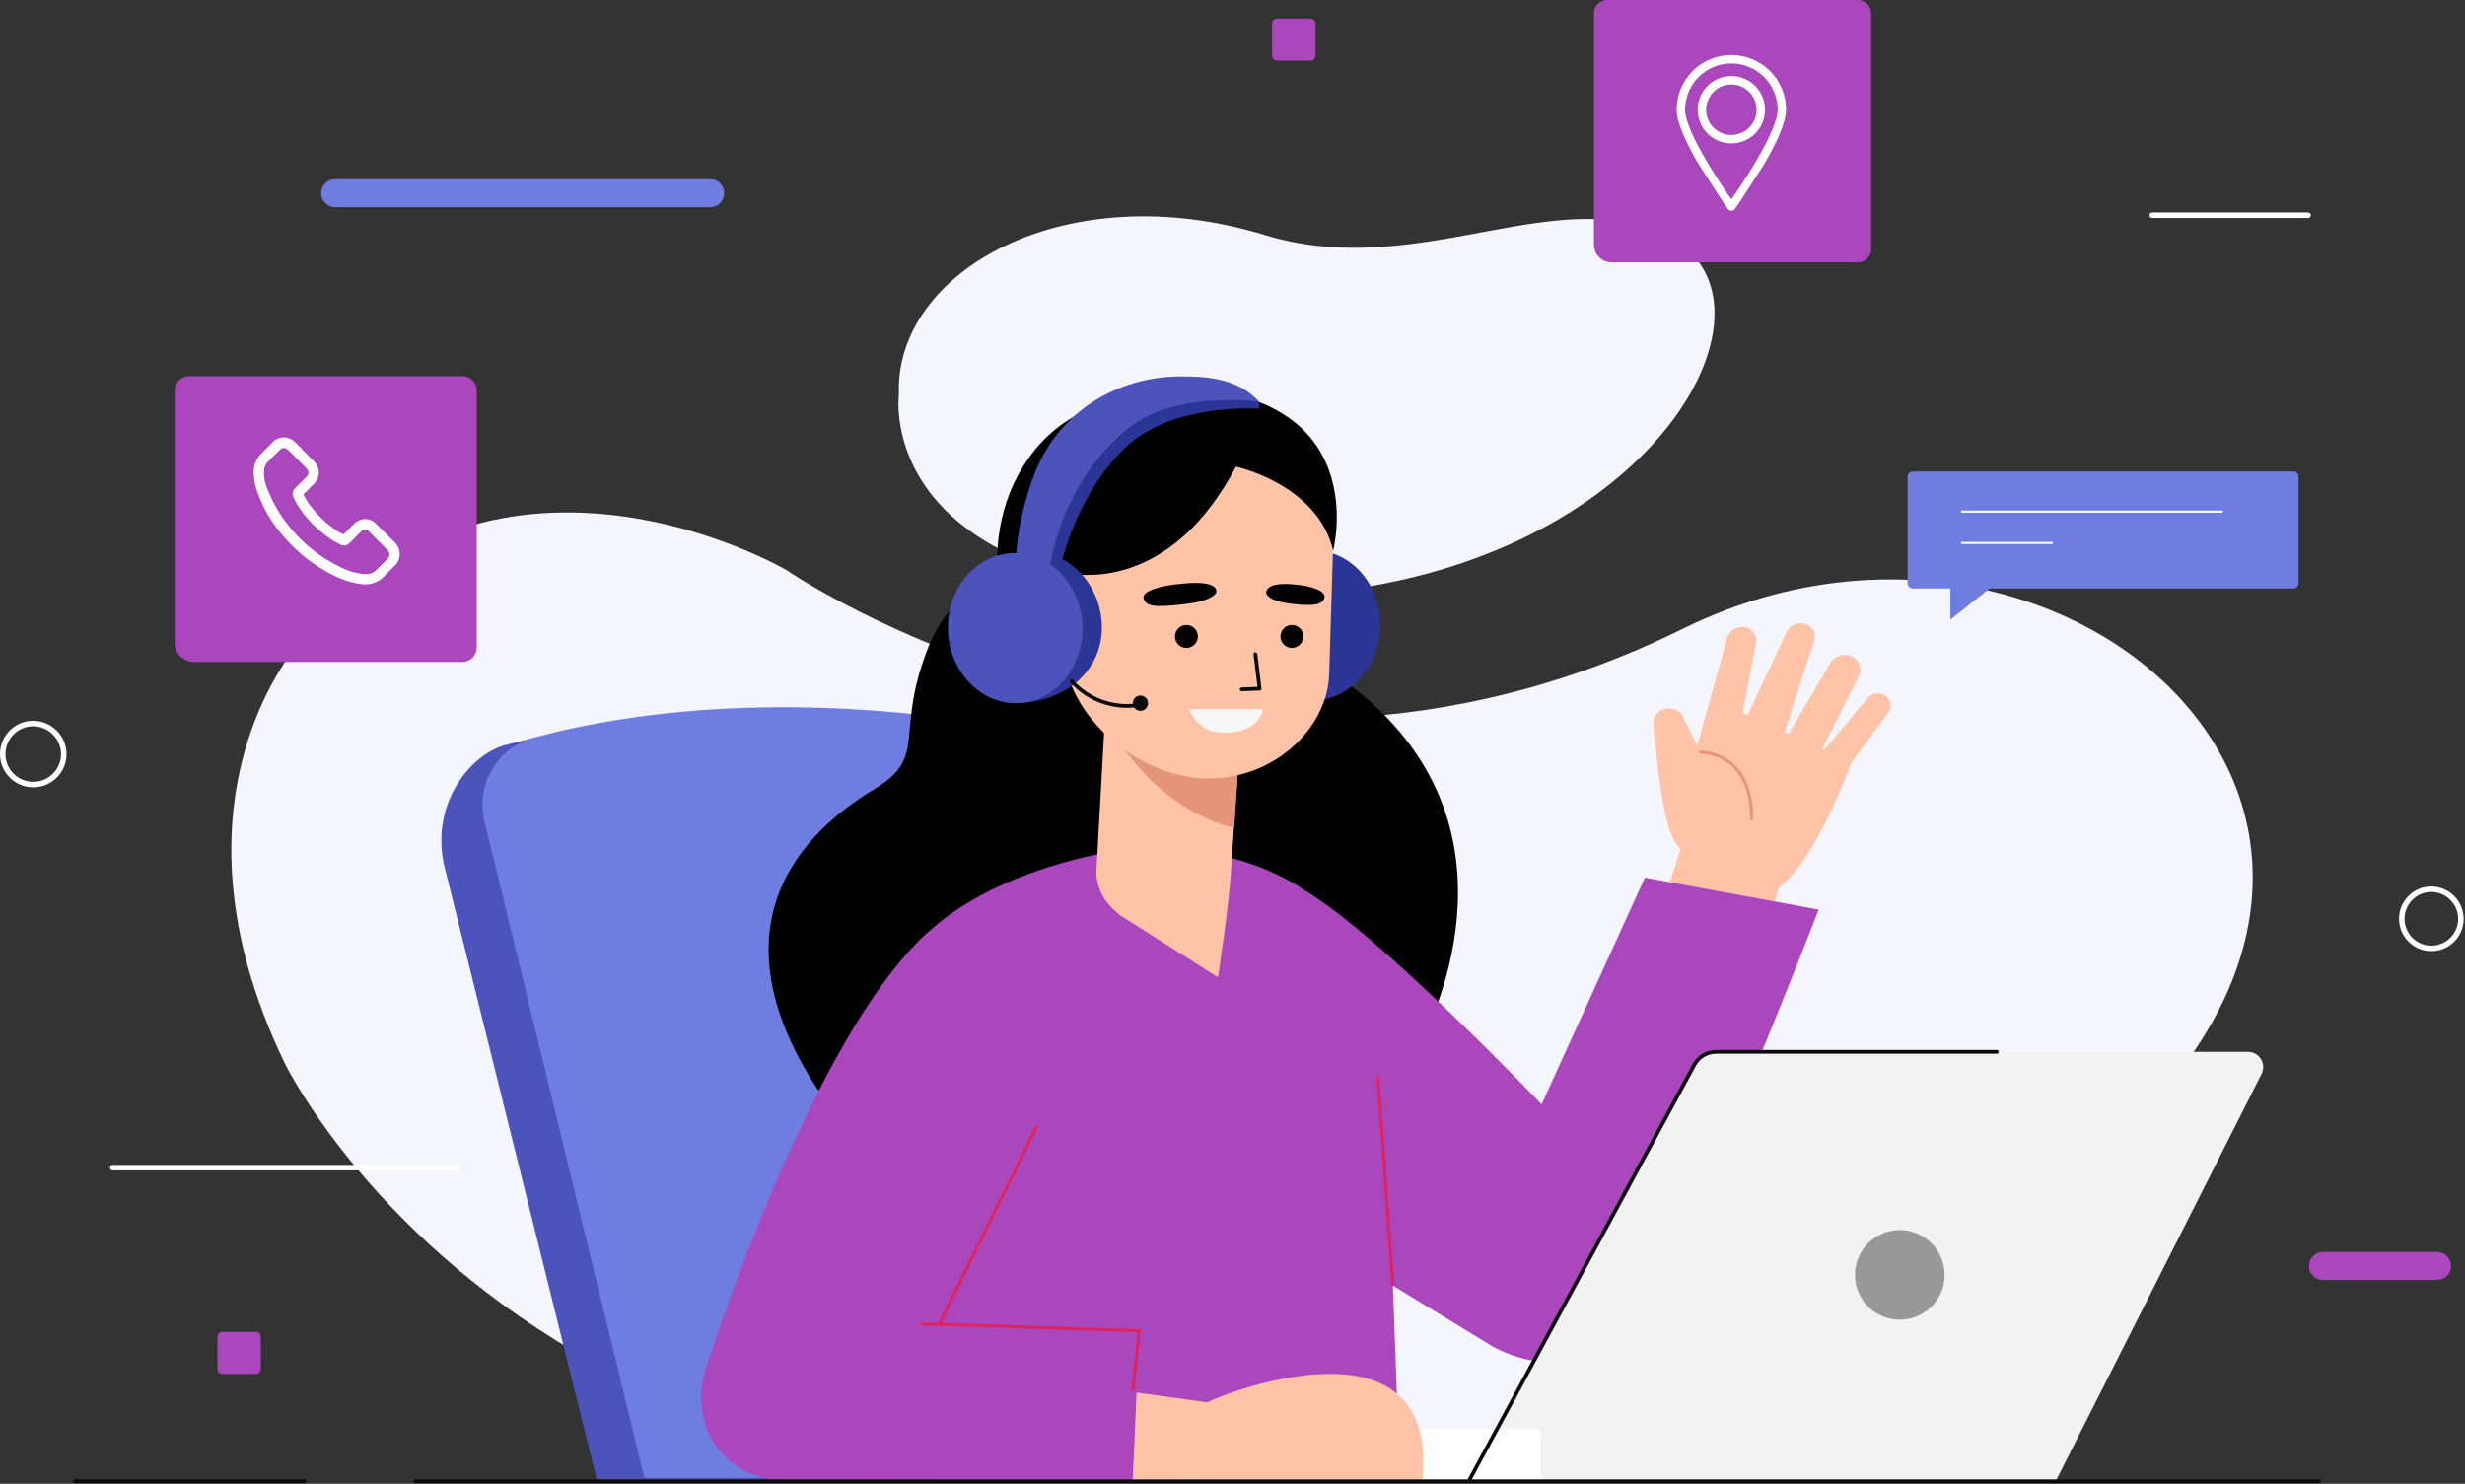 <svg width="839" height="505" viewBox="0 0 839 505" fill="none" xmlns="http://www.w3.org/2000/svg">
<rect x="0" y="0" width="839" height="505" fill="#333333" stroke="none"/>
<g clip-path="url(#clip0_1_207)">
<path d="M96.849 361.736C96.849 361.736 205.938 587.962 562.523 471.131C919.108 354.3 733.046 134.783 572.623 214.081C412.2 293.379 267.6 193.974 267.6 193.974C267.6 193.974 170.016 136.785 102.521 217.991C102.521 217.992 53.028 270.919 96.849 361.736Z" fill="#F5F5FE"/>
<path d="M305.95 134.27C305.95 134.27 296.402 203.465 426.439 202.916C556.476 202.367 612.405 105.43 569.15 81.358C531.261 60.275 483.503 96.199 430.594 80.014C362.646 59.226 304.318 92.341 305.95 134.27Z" fill="#F5F5FE"/>
<path d="M241.705 70.505H114.089C112.823 70.505 111.608 70.002 110.713 69.106C109.817 68.211 109.314 66.996 109.314 65.73C109.314 65.103 109.438 64.482 109.678 63.903C109.918 63.324 110.27 62.798 110.713 62.355C111.156 61.911 111.683 61.56 112.262 61.32C112.841 61.08 113.462 60.957 114.089 60.957H241.705C242.332 60.957 242.953 61.08 243.532 61.32C244.111 61.56 244.638 61.911 245.081 62.355C245.524 62.798 245.876 63.324 246.116 63.903C246.356 64.482 246.48 65.103 246.48 65.73C246.48 66.996 245.977 68.211 245.081 69.106C244.186 70.002 242.971 70.505 241.705 70.505Z" fill="#6F7DE0"/>
<path d="M829.494 435.643H790.659C790.032 435.643 789.411 435.52 788.832 435.28C788.253 435.04 787.726 434.689 787.283 434.245C786.84 433.802 786.488 433.276 786.248 432.697C786.008 432.118 785.884 431.497 785.884 430.87C785.884 429.604 786.387 428.389 787.283 427.494C788.178 426.598 789.393 426.095 790.659 426.095H829.494C830.121 426.095 830.742 426.218 831.322 426.458C831.901 426.698 832.428 427.05 832.871 427.493C833.315 427.937 833.666 428.463 833.906 429.042C834.146 429.622 834.27 430.243 834.27 430.87C834.27 431.497 834.146 432.118 833.906 432.697C833.666 433.276 833.314 433.803 832.871 434.246C832.427 434.689 831.901 435.041 831.321 435.28C830.742 435.52 830.121 435.643 829.494 435.643Z" fill="#AB47BC"/>
<path d="M446.052 6.332H434.683C433.744 6.332 432.982 7.094 432.982 8.033V18.938C432.982 19.877 433.744 20.639 434.683 20.639H446.052C446.991 20.639 447.753 19.877 447.753 18.938V8.033C447.753 7.094 446.991 6.332 446.052 6.332Z" fill="#AB47BC"/>
<path d="M87.077 453.298H75.708C74.769 453.298 74.007 454.06 74.007 454.999V465.904C74.007 466.843 74.769 467.605 75.708 467.605H87.077C88.016 467.605 88.778 466.843 88.778 465.904V454.999C88.778 454.06 88.016 453.298 87.077 453.298Z" fill="#AB47BC"/>
<path d="M837.612 312.85C837.585 314.835 836.972 316.767 835.85 318.404C834.728 320.041 833.147 321.31 831.306 322.051C829.464 322.791 827.445 322.971 825.502 322.568C823.559 322.164 821.778 321.195 820.384 319.782C818.99 318.369 818.045 316.575 817.668 314.627C817.291 312.678 817.498 310.662 818.264 308.831C819.03 307 820.32 305.436 821.973 304.336C823.625 303.236 825.565 302.65 827.55 302.65C830.237 302.669 832.806 303.755 834.692 305.667C836.579 307.58 837.629 310.163 837.612 312.85Z" stroke="white" stroke-width="1.87" stroke-linecap="round" stroke-linejoin="round"/>
<path d="M21.711 256.782C21.682 258.83 21.049 260.825 19.89 262.514C18.731 264.203 17.099 265.512 15.198 266.276C13.297 267.04 11.213 267.225 9.207 266.808C7.202 266.391 5.364 265.39 3.926 263.932C2.487 262.473 1.512 260.622 1.123 258.61C0.734 256.599 0.948 254.518 1.739 252.628C2.529 250.738 3.861 249.124 5.566 247.989C7.272 246.854 9.274 246.248 11.323 246.248C12.697 246.258 14.055 246.538 15.321 247.072C16.586 247.607 17.734 248.385 18.699 249.363C19.663 250.342 20.426 251.5 20.943 252.773C21.46 254.046 21.721 255.408 21.711 256.782Z" stroke="white" stroke-width="1.87" stroke-linecap="round" stroke-linejoin="round"/>
<path d="M732.557 73.25H785.592" stroke="white" stroke-width="1.87" stroke-linecap="round" stroke-linejoin="round"/>
<path d="M38.356 397.404H155.36" stroke="white" stroke-width="1.87" stroke-linecap="round" stroke-linejoin="round"/>
<path d="M780.562 160.451H651.077C650.087 160.451 649.285 161.253 649.285 162.243V198.501C649.285 199.491 650.087 200.293 651.077 200.293H780.562C781.552 200.293 782.354 199.491 782.354 198.501V162.243C782.354 161.253 781.552 160.451 780.562 160.451Z" fill="#6F7DE0"/>
<path d="M667.485 174.118H756.568" stroke="white" stroke-width="0.702" stroke-miterlimit="10"/>
<path d="M667.485 184.803H698.732" stroke="white" stroke-width="0.702" stroke-miterlimit="10"/>
<path d="M663.839 195.953V210.901L682.639 195.953H663.839Z" fill="#6F7DE0"/>
<path d="M64.398 128.009H157.311C158.623 128.009 159.881 128.53 160.809 129.458C161.737 130.386 162.258 131.644 162.258 132.956V220.348C162.258 221.66 161.737 222.918 160.809 223.846C159.881 224.774 158.623 225.295 157.311 225.295H65.976C64.246 225.295 62.586 224.608 61.362 223.384C60.138 222.16 59.451 220.501 59.451 218.77V132.956C59.451 131.644 59.972 130.386 60.9 129.458C61.828 128.53 63.086 128.009 64.398 128.009Z" fill="#AB47BC"/>
<path d="M134.331 184.606L128.231 178.506C127.743 177.94 127.142 177.483 126.466 177.163C125.791 176.844 125.056 176.67 124.309 176.652C122.823 176.694 121.413 177.321 120.385 178.396L116.899 181.884L116.245 181.556C115.871 181.396 115.507 181.215 115.155 181.012C111.708 178.764 108.653 175.967 106.111 172.73C104.971 171.375 104.018 169.872 103.279 168.262C104.149 167.5 104.913 166.628 105.679 165.862C106.007 165.534 106.333 165.208 106.659 164.88C107.24 164.382 107.707 163.763 108.027 163.067C108.347 162.372 108.513 161.615 108.513 160.849C108.513 160.083 108.347 159.326 108.027 158.631C107.707 157.935 107.24 157.316 106.659 156.818L103.609 153.766C103.255 153.428 102.928 153.063 102.629 152.676L100.557 150.606C99.53 149.532 98.121 148.906 96.635 148.864C95.897 148.871 95.168 149.029 94.493 149.329C93.819 149.628 93.213 150.063 92.713 150.606L88.899 154.42C87.472 155.857 86.587 157.744 86.393 159.76C86.269 162.589 86.752 165.413 87.809 168.04C89.723 173.289 92.606 178.132 96.309 182.316C101.097 188.033 107.038 192.674 113.743 195.936C116.811 197.491 120.132 198.487 123.549 198.878H124.313C125.542 198.897 126.76 198.654 127.887 198.165C129.015 197.677 130.025 196.954 130.851 196.044L130.959 195.936C131.557 195.228 132.213 194.572 132.921 193.974L134.337 192.558C134.878 192.047 135.309 191.43 135.604 190.746C135.898 190.062 136.05 189.325 136.049 188.581C136.049 187.836 135.896 187.099 135.6 186.416C135.305 185.732 134.873 185.117 134.331 184.606ZM131.825 190.272L130.517 191.58C129.755 192.232 129.101 192.996 128.337 193.758C127.836 194.293 127.228 194.715 126.552 194.997C125.876 195.279 125.147 195.414 124.415 195.394H123.871C120.894 195.084 118.007 194.196 115.371 192.778C109.125 189.714 103.594 185.37 99.135 180.03C95.781 176.099 93.094 171.644 91.181 166.844C90.169 164.743 89.718 162.415 89.873 160.088C89.945 158.875 90.494 157.739 91.399 156.928L95.099 153.228C95.49 152.786 96.037 152.512 96.625 152.464C96.919 152.476 97.207 152.551 97.47 152.683C97.733 152.814 97.965 153 98.151 153.228L100.113 155.19C100.448 155.58 100.811 155.943 101.201 156.278L104.253 159.33C104.674 159.737 104.943 160.275 105.015 160.856C104.967 161.443 104.694 161.989 104.253 162.38C103.925 162.708 103.599 163.034 103.273 163.362C102.291 164.342 101.419 165.214 100.547 166.086L100.443 166.195C100.061 166.522 99.792 166.962 99.674 167.451C99.557 167.94 99.597 168.454 99.789 168.919V169.029C100.713 171.146 101.925 173.126 103.389 174.913C106.167 178.459 109.519 181.516 113.305 183.957C113.754 184.252 114.227 184.507 114.721 184.719C115.095 184.879 115.459 185.061 115.811 185.265L115.919 185.373C116.415 185.639 116.986 185.73 117.54 185.631C118.093 185.532 118.598 185.25 118.971 184.829L122.785 181.015C122.951 180.779 123.172 180.587 123.428 180.454C123.684 180.322 123.968 180.252 124.256 180.252C124.544 180.252 124.828 180.322 125.084 180.454C125.34 180.587 125.561 180.779 125.727 181.015L131.827 187.115C132.057 187.309 132.241 187.551 132.368 187.824C132.494 188.096 132.56 188.393 132.56 188.694C132.559 188.995 132.494 189.292 132.367 189.564C132.24 189.837 132.055 190.078 131.825 190.272Z" fill="white"/>
<path d="M547.063 0H632.34C633.544 0 634.699 0.478 635.55 1.33C636.402 2.181 636.88 3.336 636.88 4.54V84.75C636.88 85.954 636.402 87.109 635.55 87.96C634.699 88.812 633.544 89.29 632.34 89.29H548.512C547.725 89.29 546.947 89.135 546.22 88.834C545.493 88.533 544.833 88.092 544.277 87.535C543.721 86.979 543.279 86.319 542.979 85.592C542.678 84.865 542.523 84.087 542.523 83.3V4.54C542.523 3.336 543.001 2.181 543.853 1.33C544.704 0.478 545.859 0 547.063 0Z" fill="#AB47BC"/>
<path d="M600.75 37.348C600.75 35.082 600.078 32.867 598.819 30.983C597.56 29.099 595.771 27.63 593.677 26.763C591.584 25.896 589.28 25.669 587.058 26.111C584.835 26.553 582.794 27.644 581.192 29.247C579.589 30.849 578.498 32.89 578.056 35.113C577.614 37.335 577.841 39.639 578.708 41.732C579.575 43.826 581.044 45.615 582.928 46.874C584.812 48.133 587.027 48.805 589.293 48.805C592.332 48.805 595.246 47.598 597.394 45.449C599.543 43.301 600.75 40.387 600.75 37.348ZM580.7 37.348C580.7 35.648 581.203 33.987 582.147 32.573C583.091 31.16 584.433 30.058 586.003 29.408C587.573 28.757 589.301 28.587 590.968 28.918C592.635 29.249 594.166 30.067 595.368 31.269C596.57 32.471 597.389 34.002 597.721 35.669C598.052 37.336 597.882 39.064 597.232 40.634C596.582 42.204 595.48 43.546 594.067 44.491C592.654 45.435 590.993 45.939 589.293 45.939C587.014 45.939 584.829 45.034 583.218 43.423C581.606 41.812 580.7 39.627 580.7 37.348Z" fill="white"/>
<path d="M588.14 71.133C588.272 71.315 588.446 71.464 588.647 71.566C588.848 71.669 589.07 71.722 589.295 71.722C589.521 71.722 589.743 71.669 589.944 71.566C590.145 71.464 590.319 71.315 590.451 71.133C590.567 70.974 591.113 70.227 591.941 69.05L600.395 55.974C604.323 49.274 607.915 41.905 607.915 37.348C607.915 32.41 605.953 27.674 602.462 24.183C598.97 20.691 594.234 18.73 589.297 18.73C584.359 18.73 579.623 20.691 576.131 24.183C572.64 27.674 570.678 32.41 570.678 37.348C570.678 41.774 574.067 48.854 577.859 55.394L586.659 69.056C587.479 70.231 588.023 70.974 588.14 71.133ZM589.296 21.595C591.365 21.595 593.413 22.002 595.325 22.794C597.236 23.586 598.973 24.746 600.436 26.209C601.899 27.672 603.059 29.409 603.85 31.32C604.642 33.231 605.049 35.28 605.049 37.349C605.049 44.2 594.578 60.388 589.296 67.836C584.015 60.388 573.543 44.2 573.543 37.349C573.543 33.172 575.202 29.165 578.156 26.211C581.109 23.256 585.115 21.596 589.293 21.595H589.296Z" fill="white"/>
<path d="M393.765 504.159C392.997 501.859 354.065 321.487 342.265 266.84C341.268 262.182 338.885 257.935 335.429 254.656C331.973 251.377 327.607 249.22 322.903 248.468C294.522 243.928 232.714 237.447 172.054 253.558C159.623 256.858 145.809 274.523 151.578 296.133L203.29 504.159H393.765Z" fill="#4C53BB"/>
<path d="M403.804 503.018C403.036 500.718 363.761 318.935 351.961 264.287C350.964 259.629 348.581 255.382 345.125 252.103C341.669 248.824 337.303 246.667 332.599 245.915C304.218 241.375 242.412 234.896 181.75 251.005C175.772 252.619 170.663 256.508 167.515 261.84C164.368 267.172 163.431 273.524 164.906 279.538L219.334 503.018H403.804Z" fill="#6F7DE0"/>
<path d="M368.381 185.818C368.381 185.818 328.634 189.158 316.309 219.437C303.984 249.716 316.309 257.237 297.823 268.42C279.337 279.603 238.723 310.338 278.437 371.031L485.701 351.017C484.912 350.151 524.417 278.423 455.383 230.128L368.381 185.818Z" fill="black"/>
<path d="M575.007 279.757L562.16 319.472L597.712 328.22L609.189 289.733L575.007 279.757Z" fill="#FFC4A7"/>
<path d="M573.042 290.008C573.042 290.008 598.39 306.875 605.508 301.962C617.949 293.375 630.181 259.521 630.181 259.521C630.181 259.521 582.103 237.276 582.514 238.038C582.925 238.8 573.042 290.008 573.042 290.008Z" fill="#FFC4A7"/>
<path d="M573.042 290.008C567.82 286.141 565.581 275.998 562.792 246.894C562.691 246.243 562.719 245.579 562.875 244.94C563.031 244.3 563.312 243.698 563.702 243.167C564.092 242.637 564.583 242.189 565.147 241.849C565.71 241.509 566.336 241.283 566.987 241.186C568.85 240.968 571.739 241.406 572.922 244.139L583.776 266.239L573.042 290.008Z" fill="#FFC4A7"/>
<path d="M576.213 259.035L587.813 217.299C588.181 215.947 589.066 214.793 590.277 214.087C591.487 213.381 592.927 213.178 594.285 213.523C595.433 213.809 596.428 214.526 597.061 215.526C597.694 216.525 597.918 217.731 597.685 218.891L591.674 250.159L576.213 259.035Z" fill="#FFC4A7"/>
<path d="M594.282 244.646L608.05 215.246C608.614 214 609.635 213.019 610.902 212.506C612.169 211.993 613.586 211.987 614.857 212.49C615.925 212.928 616.788 213.753 617.275 214.8C617.761 215.846 617.835 217.038 617.482 218.137L606.353 252.454L594.282 244.646Z" fill="#FFC4A7"/>
<path d="M606.056 254.471L622.856 225.819C623.598 224.538 624.8 223.588 626.217 223.161C627.635 222.734 629.162 222.862 630.488 223.519C631.081 223.83 631.606 224.255 632.034 224.769C632.462 225.284 632.784 225.878 632.981 226.518C633.179 227.157 633.248 227.829 633.185 228.496C633.121 229.162 632.927 229.809 632.613 230.4L618.904 257.602L606.056 254.471Z" fill="#FFC4A7"/>
<path d="M630.181 259.521L642.988 242.153C643.256 241.678 643.427 241.154 643.491 240.612C643.555 240.071 643.511 239.522 643.362 238.997C643.212 238.472 642.96 237.983 642.62 237.556C642.28 237.13 641.859 236.775 641.381 236.512C640.411 236.009 639.297 235.858 638.229 236.087C637.16 236.315 636.204 236.907 635.525 237.763L618.902 257.602L630.181 259.521Z" fill="#FFC4A7"/>
<path d="M578.757 256.022C578.757 256.022 596.127 255.472 596.223 278.574" stroke="#E5967A" stroke-width="1.064" stroke-linecap="round" stroke-linejoin="round"/>
<path d="M444.688 303.437C469.955 318.496 524.713 375.857 524.713 375.857L559.867 298.7L619.01 309.588C619.01 309.588 579.86 411.202 560.356 443.276C550.199 459.982 530.849 470.256 508.35 458.46L445.31 420.019L444.688 303.437Z" fill="#AB47BC"/>
<path d="M391.236 288.033C391.236 288.033 311.636 293.976 297.519 346.712C283.402 399.448 285.635 503.437 285.635 503.437H476.529L470.586 343.737C470.586 343.737 466.38 291.005 391.236 288.033Z" fill="#AB47BC"/>
<path d="M474.078 437.559L469.001 366.458" stroke="#E0225D" stroke-miterlimit="10"/>
<path d="M500.116 503.74L577.106 361.628C577.701 360.529 578.582 359.611 579.656 358.971C580.729 358.331 581.956 357.993 583.206 357.992H765.149C766.032 357.992 766.901 358.218 767.672 358.649C768.444 359.08 769.092 359.702 769.554 360.454C770.017 361.207 770.28 362.066 770.317 362.948C770.353 363.831 770.164 364.708 769.765 365.497L699.881 503.74H500.116Z" fill="#F2F2F2"/>
<path d="M380.426 486.405H524.419V503.74H380.426V486.405Z" fill="white"/>
<path d="M661.877 433.907C661.877 436.923 660.983 439.872 659.307 442.38C657.631 444.889 655.25 446.843 652.463 447.998C649.676 449.152 646.609 449.454 643.651 448.866C640.692 448.278 637.975 446.825 635.842 444.692C633.709 442.559 632.256 439.842 631.668 436.883C631.08 433.925 631.382 430.858 632.536 428.071C633.691 425.284 635.645 422.903 638.154 421.227C640.662 419.551 643.611 418.657 646.627 418.657C650.672 418.657 654.55 420.264 657.41 423.124C660.27 425.984 661.877 429.863 661.877 433.907Z" fill="#989898"/>
<path d="M500.116 503.74L576.676 362.422C577.401 361.082 578.476 359.963 579.785 359.183C581.094 358.403 582.59 357.992 584.114 357.992H679.647" stroke="#0C0B0C" stroke-width="1.277" stroke-linecap="round" stroke-linejoin="round"/>
<path d="M417.432 211.827C416.939 225.927 428.121 237.763 446.003 238.388C458.649 238.83 462.741 227.53 463.234 213.43C463.727 199.33 453.875 187.538 441.228 187.096C428.581 186.654 417.928 197.726 417.432 211.827Z" fill="#4040EB"/>
<path d="M423.996 212.056C423.503 226.156 433.355 237.946 446.004 238.388C458.653 238.83 469.304 227.759 469.798 213.658C470.292 199.557 460.439 187.768 447.79 187.326C435.141 186.884 424.49 197.955 423.996 212.056Z" fill="#2A3596"/>
<path d="M400.26 145.327C402.537 141.339 399.61 133.876 399.61 133.876C377.134 133.876 357.74 141.076 346.567 161.607C330.134 191.812 342.067 238.518 380.741 252.729C417.851 266.366 398.086 149.134 398.086 149.134L400.26 145.327Z" fill="black"/>
<path d="M421.452 260.181L418.967 296.575C418.122 310.297 409.212 317.112 395.708 316.175C384.179 315.375 373.764 308.675 373.131 297.141L376.399 238.521L421.452 260.181Z" fill="#FFC4A7"/>
<path d="M420.093 281.749C420.093 281.749 393.386 277.355 376.335 244.449L421.811 255.87L420.093 281.749Z" fill="#E5967A"/>
<path d="M409.792 264.922C432.865 265.796 451.719 248.387 452.409 229.542L453.77 185.065C454.184 173.699 450.162 162.618 442.556 154.162C434.949 145.707 424.353 140.54 413.007 139.754C395.266 138.52 363.063 164.865 362 180.127L361.3 215.91C360.751 243.585 387.194 264.065 409.792 264.922Z" fill="#FFC4A7"/>
<path d="M399.507 133.929C399.621 133.914 399.719 133.893 399.833 133.878L399.507 133.929Z" fill="#F7DE9E"/>
<path d="M339.74 210.817C339.492 214.363 340.3 217.903 342.064 220.989C343.828 224.076 346.467 226.57 349.649 228.156C352.83 229.742 356.41 230.349 359.936 229.9C363.462 229.451 366.776 227.967 369.459 225.634C372.141 223.302 374.072 220.226 375.006 216.796C375.94 213.367 375.837 209.737 374.708 206.366C373.579 202.995 371.476 200.035 368.665 197.86C365.853 195.684 362.46 194.392 358.914 194.145C356.56 193.981 354.197 194.281 351.96 195.03C349.722 195.779 347.654 196.961 345.874 198.509C344.093 200.058 342.635 201.941 341.583 204.053C340.53 206.165 339.904 208.463 339.74 210.817Z" fill="#FFC4A7"/>
<path d="M363.562 217.827C363.562 217.827 364.462 204.838 351.896 206.017" stroke="#20181F" stroke-width="1.277" stroke-linecap="round" stroke-linejoin="round"/>
<path d="M427.297 222.646L428.72 234.388L422.637 234.612" stroke="#0C0B0C" stroke-width="1.277" stroke-linecap="round" stroke-linejoin="round"/>
<path d="M402.1 198.699C402.1 198.699 414.215 197.059 414.027 201.408C414.027 201.408 413.807 204.356 403.249 205.608C392.691 206.86 390.006 206.345 389.244 203.635C388.482 200.925 396.443 199.082 402.1 198.699Z" fill="black"/>
<path d="M441.094 198.991C441.094 198.991 431.494 197.552 430.958 201.599C430.958 201.599 430.67 204.342 439.066 205.43C447.462 206.518 450.125 205.686 450.779 203.495C451.522 201.006 445.638 199.306 441.094 198.991Z" fill="black"/>
<path d="M399.91 216.478C399.883 217.249 400.086 218.011 400.493 218.667C400.899 219.324 401.491 219.844 402.194 220.164C402.897 220.483 403.678 220.587 404.44 220.461C405.202 220.336 405.909 219.988 406.473 219.461C407.036 218.933 407.431 218.25 407.606 217.499C407.781 216.747 407.729 215.96 407.457 215.238C407.185 214.516 406.705 213.89 406.077 213.441C405.449 212.992 404.703 212.739 403.931 212.715C403.42 212.698 402.911 212.782 402.432 212.962C401.953 213.142 401.515 213.414 401.141 213.764C400.768 214.113 400.467 214.533 400.256 214.998C400.044 215.464 399.927 215.967 399.91 216.478Z" fill="black"/>
<path d="M435.83 216.478C435.805 217.248 436.008 218.008 436.414 218.662C436.821 219.316 437.412 219.835 438.114 220.153C438.815 220.471 439.595 220.574 440.355 220.449C441.115 220.324 441.821 219.976 442.383 219.449C442.946 218.923 443.339 218.242 443.514 217.492C443.689 216.741 443.638 215.956 443.366 215.235C443.095 214.515 442.616 213.89 441.99 213.442C441.364 212.993 440.619 212.74 439.849 212.715C439.338 212.698 438.829 212.782 438.35 212.962C437.872 213.142 437.433 213.414 437.06 213.764C436.687 214.113 436.386 214.533 436.175 214.999C435.964 215.464 435.847 215.967 435.83 216.478Z" fill="black"/>
<path d="M404.951 241.369H429.884C429.884 241.369 428.728 249.969 415.661 249.329C413.264 249.301 410.938 248.516 409.015 247.086C407.091 245.657 405.669 243.656 404.951 241.369Z" fill="#F7F7F7"/>
<path d="M358.914 194.145C358.914 194.145 395.17 206.969 420.67 158.834C420.67 158.834 448.41 164.756 453.77 187.414C453.77 187.414 468.228 132.041 397.963 131.975L357.67 156.358L358.914 194.145Z" fill="black"/>
<path d="M380.638 311.091L414.543 332.629C414.543 332.629 418.224 309 418.967 296.654L380.638 311.091Z" fill="#FFC4A7"/>
<path d="M428.555 136.738L428.638 139.1C428.638 139.1 399.597 136.952 383.477 151.933C365.51 168.633 360.577 194.633 360.577 194.633L354.32 194.042L362.185 152.822L376.857 142.178L398.67 133.957L413.243 132.042L428.555 136.738Z" fill="#2A3596"/>
<path d="M375.021 212.754C375.514 226.854 364.332 238.69 346.45 239.317C333.804 239.759 329.712 228.457 329.219 214.356C328.726 200.255 338.578 188.466 351.225 188.024C363.872 187.582 374.525 198.653 375.021 212.754Z" fill="#2A3596"/>
<path d="M346.438 239.3C359.081 238.857 368.93 227.072 368.436 212.976C367.943 198.881 357.293 187.814 344.65 188.257C332.007 188.7 322.158 200.485 322.652 214.58C323.146 228.676 333.795 239.743 346.438 239.3Z" fill="#4C53BB"/>
<path d="M345.656 191.41C346.223 180.649 348.567 170.056 352.594 160.06C360.91 140.016 380.285 128.138 401.994 128.106C403.651 128.102 405.39 128.141 407.211 128.222C413.472 128.51 420.044 129.873 425.079 133.604C426.345 134.523 427.511 135.573 428.557 136.737C428.557 136.737 400.667 132.887 384.67 145.288C366.643 159.261 358.655 180.969 356.892 196.056L345.656 191.41Z" fill="#4C53BB"/>
<path d="M364.749 231.847C367.543 234.954 371.06 237.323 374.99 238.745C378.919 240.167 383.138 240.596 387.273 239.996" stroke="#0C0B0C" stroke-width="1.277" stroke-linecap="round" stroke-linejoin="round"/>
<path d="M390.765 239.329C390.765 239.843 390.612 240.346 390.327 240.773C390.041 241.201 389.635 241.534 389.16 241.731C388.685 241.928 388.162 241.979 387.658 241.879C387.153 241.779 386.69 241.531 386.326 241.167C385.963 240.804 385.715 240.341 385.615 239.836C385.515 239.332 385.566 238.809 385.763 238.334C385.96 237.859 386.293 237.453 386.72 237.167C387.148 236.881 387.651 236.729 388.165 236.729C388.854 236.729 389.516 237.003 390.003 237.491C390.491 237.978 390.765 238.639 390.765 239.329Z" fill="#0C0B0C"/>
<path d="M415.135 477.859L378.259 472.783L379.288 503.726L407.82 503.713L415.135 477.859Z" fill="#FFC4A7"/>
<path d="M410.831 477.442C409.699 476.97 490.109 443.137 484.131 503.67H403.421L410.831 477.442Z" fill="#FFC4A7"/>
<path d="M269.276 449.385L387.757 452.951L385.53 504.159L262.346 503.401C258.25 502.851 254.333 501.377 250.892 499.089C247.45 496.8 244.575 493.759 242.483 490.195C240.391 486.631 239.138 482.637 238.819 478.517C238.499 474.397 239.122 470.258 240.639 466.414C242.853 460.806 246.867 456.091 252.049 453.009C257.232 449.927 263.291 448.653 269.276 449.385Z" fill="#AB47BC"/>
<path d="M385.57 473.347L387.758 452.947L319.689 450.707L352.936 383.233" stroke="#E0225D" stroke-miterlimit="10"/>
<path d="M321.806 450.711L285.808 450.275" stroke="#E0225D" stroke-miterlimit="10"/>
<path d="M361.295 353.474C361.295 353.474 331.128 429.382 287.855 490.561C283.004 497.417 269.511 500.826 261.119 500.461C242.178 499.644 234.152 479.24 241.308 462.636C241.308 462.636 276.123 353.218 315.515 317.605C316.507 316.709 361.295 353.474 361.295 353.474Z" fill="#AB47BC"/>
<path d="M789.274 504.16H141.261" stroke="#0C0B0C" stroke-width="1.277" stroke-linecap="round" stroke-linejoin="round"/>
<path d="M103.704 504.16H25.48" stroke="#0C0B0C" stroke-width="1.277" stroke-linecap="round" stroke-linejoin="round"/>
</g>
<defs>
<clipPath id="clip0_1_207">
<rect width="838.547" height="504.799" fill="white"/>
</clipPath>
</defs>
</svg>
